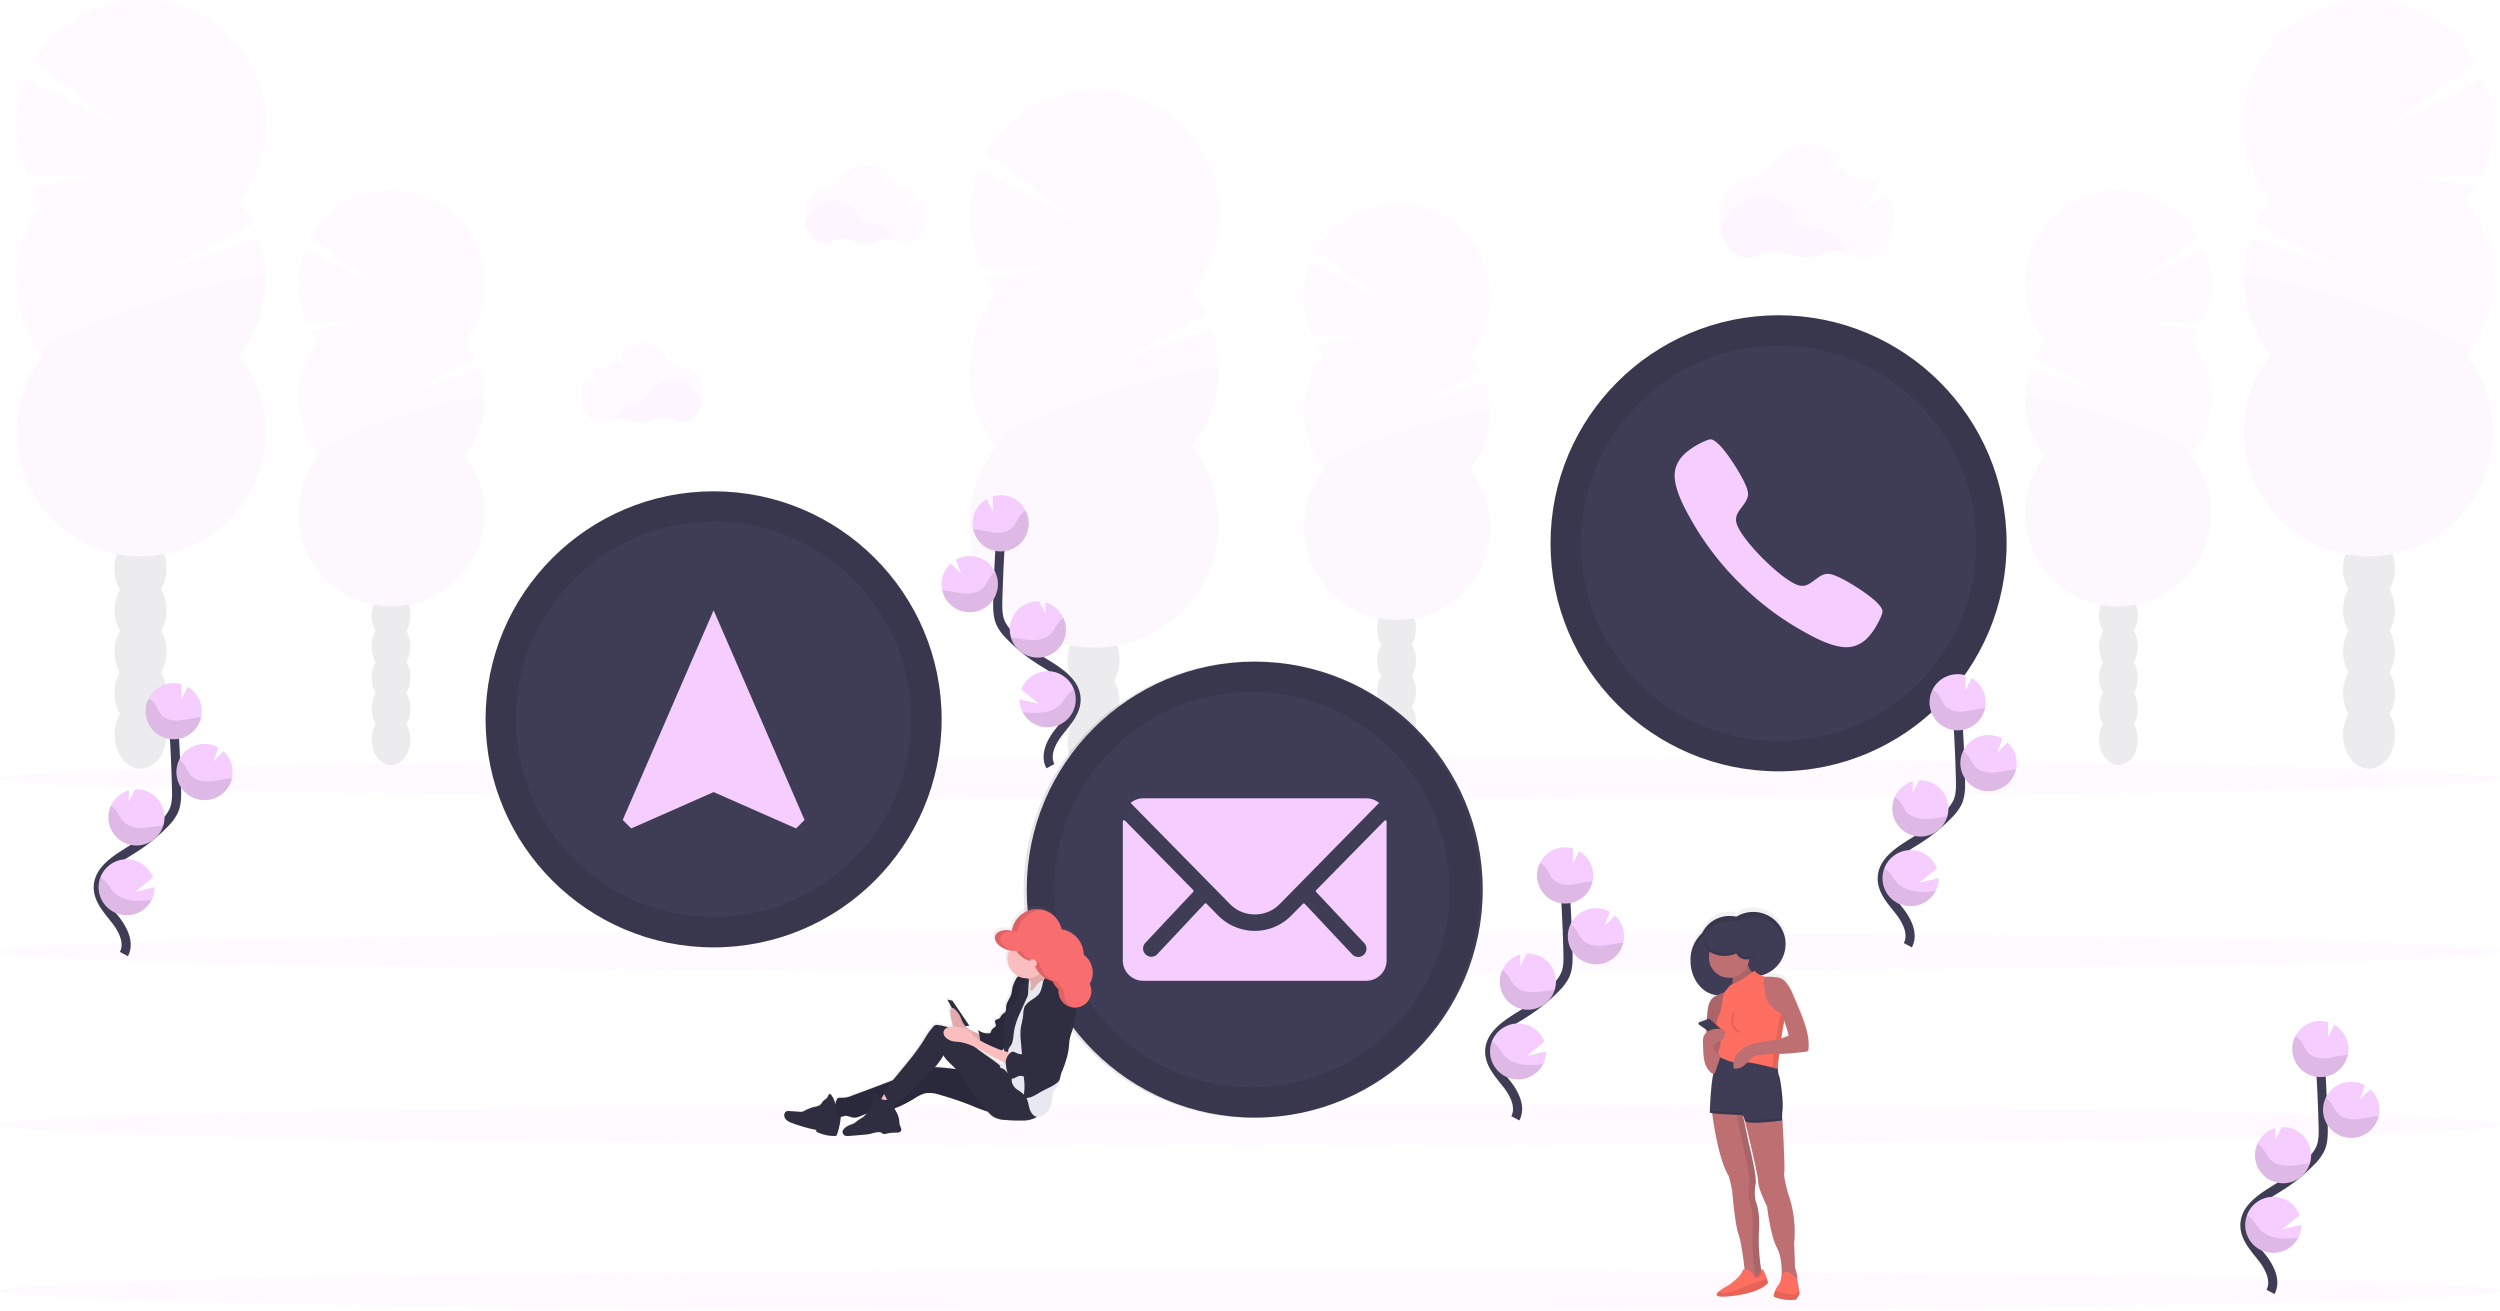 <svg xmlns="http://www.w3.org/2000/svg" xmlns:xlink="http://www.w3.org/1999/xlink" data-name="Layer 1" viewBox="0 0 1096 574.74"><defs><linearGradient id="a" x1="819.07" y1="732.58" x2="819.07" y2="560.46" gradientUnits="userSpaceOnUse"><stop offset="0" stop-color="gray" stop-opacity=".25"/><stop offset=".54" stop-color="gray" stop-opacity=".12"/><stop offset="1" stop-color="gray" stop-opacity=".1"/></linearGradient><linearGradient id="c" x1="462.91" y1="660.68" x2="462.91" y2="559.69" xlink:href="#a"/><pattern id="b" data-name="New Pattern 3" width="36.88" height="49.48" patternUnits="userSpaceOnUse"><path fill="none" d="M0 0h36.88v49.48H0z"/><path d="M4.33 13.19c4.5 0 4.51-7 0-7s-4.52 7 0 7Z"/><path d="M4.51 17.16c4.51 0 4.52-7 0-7s-4.51 7 0 7Z"/><path d="M4.51 20.94c4.51 0 4.52-7 0-7s-4.51 7 0 7Z"/><path d="M3.38 24.72c4.51 0 4.51-7 0-7s-4.51 7 0 7Z"/><path d="m1.09 28.29.2.38a3.52 3.52 0 0 0 4.78 1.25 3.58 3.58 0 0 0 1.26-4.79l-.19-.37a3.52 3.52 0 0 0-4.79-1.26 3.59 3.59 0 0 0-1.26 4.79Z"/><path d="m1.49 30.1.18.57a3.73 3.73 0 0 0 1.61 2.09 3.59 3.59 0 0 0 2.7.35 3.54 3.54 0 0 0 2.44-4.31l-.18-.56a3.68 3.68 0 0 0-1.61-2.1 3.61 3.61 0 0 0-2.69-.35 3.56 3.56 0 0 0-2.45 4.31Z"/><path d="M1.58 33.88v.38a3.54 3.54 0 0 0 3.5 3.5 3.56 3.56 0 0 0 3.5-3.5v-.38a3.54 3.54 0 0 0-3.5-3.5 3.57 3.57 0 0 0-3.5 3.5Z"/><path d="M4.89 42.3c4.51 0 4.51-7 0-7s-4.51 7 0 7Z"/><path d="M1.77 42v.19a3.54 3.54 0 0 0 3.5 3.5 3.56 3.56 0 0 0 3.5-3.5V42a3.54 3.54 0 0 0-3.5-3.5 3.56 3.56 0 0 0-3.5 3.5Z"/><path d="M6 49.29c4.5 0 4.51-7 0-7s-4.52 7 0 7ZM10 14.14c4.5 0 4.51-7 0-7s-4.52 7 0 7Z"/><path d="M6.59 20.94c4.51 0 4.52-7 0-7s-4.51 7 0 7Z"/><path d="M8.48 27c4.51 0 4.51-7 0-7s-4.51 7 0 7Z"/><path d="M8.48 29.26c4.51 0 4.51-7 0-7s-4.51 7 0 7ZM14.91 33.79c4.5 0 4.51-7 0-7s-4.51 7 0 7Z"/><path d="M9.81 38.52c4.5 0 4.51-7 0-7s-4.52 7 0 7Z"/><path d="M10.56 45.13c4.51 0 4.51-7 0-7s-4.51 7 0 7Z"/><path d="M10.56 49.48c4.51 0 4.51-7 0-7s-4.51 7 0 7ZM12.83 18.12c2.57 0 2.58-4 0-4s-2.58 4 0 4Z"/><path d="M13 20.39c2.57 0 2.58-4 0-4s-2.58 4 0 4Z"/><path d="M13.1 21v.19a2 2 0 0 0 4 0V21a2 2 0 0 0-4 0Z"/><path d="M15.1 25.87c2.57 0 2.58-4 0-4s-2.58 4 0 4ZM16.61 11.07a1 1 0 0 0 0-2 1 1 0 0 0 0 2ZM21.71 16.55a1 1 0 0 0 0-2 1 1 0 0 0 0 2Z"/><path d="M16.85 8.94v-.38a1 1 0 0 0-2 0v.38a1 1 0 0 0 2 0ZM16.48 4.78v-.19a1 1 0 0 0-2 0v.19a1 1 0 0 0 2 0ZM15.48 2a1 1 0 0 0 0-2 1 1 0 0 0 0 2ZM10.56 2a1 1 0 0 0 0-2 1 1 0 0 0 0 2ZM10.37 4.65a1 1 0 0 0 0-2 1 1 0 0 0 0 2ZM7.35 6.16a1 1 0 0 0 0-2 1 1 0 0 0 0 2ZM11.88 7.1h.38a1 1 0 0 0 0-2h-.38a1 1 0 0 0 0 2ZM13.28 11l.57 1.32a1 1 0 0 0 1.37.36 1 1 0 0 0 .36-1.37L15 10a1 1 0 0 0-1.37-.36 1 1 0 0 0-.35 1.36ZM18.44 19.33v.19a1 1 0 0 0 2 0v-.19a1 1 0 0 0-2 0ZM20.68 24.93l.19.38c.57 1.15 2.3.14 1.72-1l-.19-.38c-.57-1.15-2.3-.14-1.72 1ZM22.13 29.38a2.48 2.48 0 0 0-.84 1.86 1 1 0 0 0 2 0 .56.56 0 0 1 .25-.44 1 1 0 0 0 0-1.42 1 1 0 0 0-1.41 0ZM20.32 33.41l-.54 1.71c-.38 1.23 1.55 1.76 1.93.53l.54-1.71c.38-1.23-1.55-1.76-1.93-.53ZM19.44 37h-.19a1 1 0 0 0 0 2h.19a1 1 0 0 0 0-2ZM17.64 41.5l-.19.38c-.58 1.15 1.15 2.16 1.72 1l.19-.38c.58-1.15-1.15-2.16-1.72-1ZM15.8 47.87v.56a1 1 0 0 0 2 0v-.56a1 1 0 0 0-2 0ZM14.34 49.43a1 1 0 0 0 0-2 1 1 0 0 0 0 2ZM14.34 41.31a1 1 0 0 0 0-2 1 1 0 0 0 0 2ZM17.13 36.47a2 2 0 0 0 1-1.64 1 1 0 0 0-2 0c0-.13.19-.2 0-.08-1.15.58-.14 2.3 1 1.72ZM17.37 31.29a1 1 0 0 0 0-2 1 1 0 0 0 0 2ZM18.12 28.46a1 1 0 0 0 0-2 1 1 0 0 0 0 2ZM19 24.94l.19-.38c.58-1.15-1.15-2.16-1.72-1l-.19.38c-.58 1.15 1.15 2.16 1.72 1ZM17.93 16a1 1 0 0 0 0-2 1 1 0 0 0 0 2ZM24.64 16.05l.57.94a1 1 0 0 0 1.72-1l-.56-.99a1 1 0 0 0-1.73 1ZM34.88 29.72v.19a1 1 0 0 0 2 0v-.19a1 1 0 0 0-2 0ZM24 39.23a1 1 0 0 0 0-2 1 1 0 0 0 0 2Z"/><path d="M22.85 29a1 1 0 0 0 0-2 1 1 0 0 0 0 2ZM18.24 21.9l.57-.56c.93-.89-.48-2.3-1.41-1.41l-.58.56c-.93.89.49 2.3 1.42 1.41Z"/></pattern></defs><g opacity=".1"><ellipse cx="479.42" cy="362.12" rx="11.38" ry="14.9" fill="#3f3d56"/><path d="M488.43 298.37a18 18 0 0 0 2.38-9.11c0-8.23-5.1-14.9-11.39-14.9S468 281.05 468 289.28a18 18 0 0 0 2.38 9.11 18.61 18.61 0 0 0 0 18.21 18.61 18.61 0 0 0 0 18.21 17.94 17.94 0 0 0-2.38 9.11c0 8.22 5.1 14.9 11.38 14.9s11.39-6.68 11.39-14.9a17.94 17.94 0 0 0-2.38-9.11 18.61 18.61 0 0 0 0-18.21 18.61 18.61 0 0 0 0-18.21Z" fill="#3f3d56"/><ellipse cx="479.42" cy="271.07" rx="11.38" ry="14.9" fill="#3f3d56"/><ellipse cx="479.42" cy="252.86" rx="11.38" ry="14.9" fill="#3f3d56"/><path d="M436.82 128.23a53.08 53.08 0 0 1-4.24-6.24l29.9-4.91-32.34.24a54.62 54.62 0 0 1-1-43.2l43.39 22.51-40-29.42a54.53 54.53 0 1 1 90 61 54.54 54.54 0 0 1 6.22 9.94l-38.83 20.22 41.39-13.89a54.53 54.53 0 0 1-8.79 51.2 54.52 54.52 0 1 1-85.7 0 54.52 54.52 0 0 1 0-67.42Z" fill="#f6cdff"/><path d="M534.19 161.94a54.27 54.27 0 0 1-11.67 33.71 54.52 54.52 0 1 1-85.7 0c-7.31-9.28 97.37-39.83 97.37-33.71Z" opacity=".1"/></g><g opacity=".1"><ellipse cx="612.28" cy="330.26" rx="8.51" ry="11.13" fill="#3f3d56"/><path d="M619 282.63a13.43 13.43 0 0 0 1.77-6.8c0-6.15-3.81-11.14-8.5-11.14s-8.51 5-8.51 11.14a13.33 13.33 0 0 0 1.78 6.8 13.9 13.9 0 0 0 0 13.61 13.9 13.9 0 0 0 0 13.61 13.33 13.33 0 0 0-1.78 6.8c0 6.15 3.81 11.14 8.51 11.14s8.5-5 8.5-11.14a13.43 13.43 0 0 0-1.77-6.8 14 14 0 0 0 0-13.61 14 14 0 0 0 0-13.61Z" fill="#3f3d56"/><ellipse cx="612.28" cy="262.22" rx="8.51" ry="11.13" fill="#3f3d56"/><ellipse cx="612.28" cy="248.61" rx="8.51" ry="11.13" fill="#3f3d56"/><path d="M580.44 155.48a39 39 0 0 1-3.17-4.66l22.35-3.67-24.17.18a40.84 40.84 0 0 1-.78-32.29l32.43 16.83-29.91-22a40.75 40.75 0 1 1 67.29 45.6 41.2 41.2 0 0 1 4.65 7.43l-29 15.07 30.93-10.38a40.76 40.76 0 0 1-6.57 38.26 40.74 40.74 0 1 1-64 0 40.74 40.74 0 0 1 0-50.38Z" fill="#f6cdff"/><path d="M653.2 180.67a40.57 40.57 0 0 1-8.72 25.19 40.74 40.74 0 1 1-64 0c-5.48-6.93 72.72-29.76 72.72-25.19Z" opacity=".1"/></g><g opacity=".1"><ellipse cx="1038.58" cy="322.12" rx="11.38" ry="14.9" fill="#3f3d56"/><path d="M1029.57 258.37a18 18 0 0 1-2.38-9.11c0-8.23 5.1-14.9 11.39-14.9s11.38 6.67 11.38 14.9a18 18 0 0 1-2.38 9.11 18.61 18.61 0 0 1 0 18.21 18.61 18.61 0 0 1 0 18.21 17.94 17.94 0 0 1 2.38 9.11c0 8.22-5.1 14.9-11.38 14.9s-11.39-6.68-11.39-14.9a17.94 17.94 0 0 1 2.38-9.11 18.61 18.61 0 0 1 0-18.21 18.61 18.61 0 0 1 0-18.21Z" fill="#3f3d56"/><ellipse cx="1038.58" cy="231.07" rx="11.38" ry="14.9" fill="#3f3d56"/><ellipse cx="1038.58" cy="212.86" rx="11.38" ry="14.9" fill="#3f3d56"/><path d="M1081.18 88.23a53.08 53.08 0 0 0 4.24-6.24l-29.9-4.91 32.34.24a54.62 54.62 0 0 0 1-43.2l-43.39 22.51 40-29.42a54.53 54.53 0 1 0-90 61 54.54 54.54 0 0 0-6.22 9.94l38.83 20.22-41.39-13.89a54.53 54.53 0 0 0 8.79 51.2 54.52 54.52 0 1 0 85.7 0 54.52 54.52 0 0 0 0-67.42Z" fill="#f6cdff"/><path d="M983.81 121.94a54.27 54.27 0 0 0 11.67 33.71 54.52 54.52 0 1 0 85.7 0c7.31-9.28-97.37-39.83-97.37-33.71Z" opacity=".1"/></g><g opacity=".1"><ellipse cx="928.72" cy="324.26" rx="8.51" ry="11.13" fill="#3f3d56"/><path d="M922 276.63a13.43 13.43 0 0 1-1.77-6.8c0-6.15 3.81-11.14 8.5-11.14s8.51 5 8.51 11.14a13.33 13.33 0 0 1-1.78 6.8 13.9 13.9 0 0 1 0 13.61 13.9 13.9 0 0 1 0 13.61 13.33 13.33 0 0 1 1.78 6.8c0 6.15-3.81 11.14-8.51 11.14s-8.5-5-8.5-11.14a13.43 13.43 0 0 1 1.77-6.8 14 14 0 0 1 0-13.61 14 14 0 0 1 0-13.61Z" fill="#3f3d56"/><ellipse cx="928.72" cy="256.22" rx="8.51" ry="11.13" fill="#3f3d56"/><ellipse cx="928.72" cy="242.61" rx="8.51" ry="11.13" fill="#3f3d56"/><path d="M960.56 149.48a39 39 0 0 0 3.17-4.66l-22.35-3.67 24.17.18a40.84 40.84 0 0 0 .78-32.29l-32.43 16.83 29.91-22a40.75 40.75 0 1 0-67.29 45.6 41.2 41.2 0 0 0-4.65 7.43l29 15.07L890 161.6a40.76 40.76 0 0 0 6.57 38.26 40.74 40.74 0 1 0 64 0 40.74 40.74 0 0 0 0-50.38Z" fill="#f6cdff"/><path d="M887.8 174.67a40.57 40.57 0 0 0 8.72 25.19 40.74 40.74 0 1 0 64 0c5.48-6.93-72.72-29.76-72.72-25.19Z" opacity=".1"/></g><g opacity=".1"><ellipse cx="61.59" cy="322.12" rx="11.38" ry="14.9" fill="#3f3d56"/><path d="M70.59 258.37a18 18 0 0 0 2.38-9.11c0-8.23-5.1-14.9-11.38-14.9s-11.38 6.67-11.38 14.9a18 18 0 0 0 2.37 9.11 18.67 18.67 0 0 0 0 18.21 18.67 18.67 0 0 0 0 18.21 17.93 17.93 0 0 0-2.37 9.11c0 8.22 5.09 14.9 11.38 14.9S73 312.14 73 303.92a17.94 17.94 0 0 0-2.38-9.11 18.61 18.61 0 0 0 0-18.21 18.61 18.61 0 0 0 0-18.21Z" fill="#3f3d56"/><ellipse cx="61.59" cy="231.07" rx="11.38" ry="14.9" fill="#3f3d56"/><ellipse cx="61.59" cy="212.86" rx="11.38" ry="14.9" fill="#3f3d56"/><path d="M19 88.23a54.33 54.33 0 0 1-4.24-6.24l29.91-4.91-32.37.29a54.62 54.62 0 0 1-1-43.2l43.4 22.51-40-29.42a54.52 54.52 0 1 1 90 61 54.54 54.54 0 0 1 6.22 9.94l-38.84 20.17 41.4-13.89a54.59 54.59 0 0 1-8.8 51.2 54.52 54.52 0 1 1-85.7 0 54.52 54.52 0 0 1 0-67.42Z" fill="#f6cdff"/><path d="M116.35 121.94a54.27 54.27 0 0 1-11.67 33.71 54.52 54.52 0 1 1-85.7 0c-7.31-9.28 97.37-39.83 97.37-33.71Z" opacity=".1"/></g><g opacity=".1"><ellipse cx="171.44" cy="324.26" rx="8.51" ry="11.13" fill="#3f3d56"/><path d="M178.17 276.63a13.43 13.43 0 0 0 1.77-6.8c0-6.15-3.8-11.14-8.5-11.14s-8.51 5-8.51 11.14a13.43 13.43 0 0 0 1.78 6.8 13.9 13.9 0 0 0 0 13.61 13.9 13.9 0 0 0 0 13.61 13.43 13.43 0 0 0-1.78 6.8c0 6.15 3.81 11.14 8.51 11.14s8.5-5 8.5-11.14a13.43 13.43 0 0 0-1.77-6.8 14 14 0 0 0 0-13.61 14 14 0 0 0 0-13.61Z" fill="#3f3d56"/><ellipse cx="171.44" cy="256.22" rx="8.51" ry="11.13" fill="#3f3d56"/><ellipse cx="171.44" cy="242.61" rx="8.51" ry="11.13" fill="#3f3d56"/><path d="M139.6 149.48a40.21 40.21 0 0 1-3.17-4.66l22.35-3.67-24.17.18a40.84 40.84 0 0 1-.78-32.29l32.43 16.83-29.91-22a40.75 40.75 0 1 1 67.29 45.6 40.12 40.12 0 0 1 4.65 7.43l-29 15.07 30.93-10.38a40.76 40.76 0 0 1-6.57 38.26 40.74 40.74 0 1 1-64 0 40.74 40.74 0 0 1 0-50.38Z" fill="#f6cdff"/><path d="M212.36 174.67a40.57 40.57 0 0 1-8.72 25.19 40.74 40.74 0 1 1-64 0c-5.5-6.93 72.72-29.76 72.72-25.19Z" opacity=".1"/></g><ellipse cx="548" cy="493.13" rx="548" ry="8.86" fill="#f6cdff" opacity=".1"/><ellipse cx="548" cy="565.88" rx="548" ry="8.86" fill="#f6cdff" opacity=".1"/><ellipse cx="548" cy="341.3" rx="548" ry="8.86" fill="#f6cdff" opacity=".1"/><ellipse cx="548" cy="417.21" rx="548" ry="8.86" fill="#f6cdff" opacity=".1"/><path d="M808.79 110.37a18.3 18.3 0 0 0-10.6 1.16 15.65 15.65 0 0 1-12.74 0 17.88 17.88 0 0 0-15 .29 9.24 9.24 0 0 1-4.31 1.08c-6.08 0-11.13-6.12-12.18-14.19a11.88 11.88 0 0 0 3-3.27c3.56-5.74 9.07-9.43 15.27-9.43s11.64 3.64 15.2 9.32a11.68 11.68 0 0 0 10.09 5.54h.16c4.89-.05 9.08 3.83 11.11 9.5Z" fill="#f6cdff" opacity=".1"/><path d="m827.3 85.02-9.82 6.22 6-10.84a9.7 9.7 0 0 0-5.94-2.11h-.16a11.35 11.35 0 0 1-2-.15L812 80.25l1.43-2.6a11.79 11.79 0 0 1-5.83-4.42l-6 3.78 3.76-6.84c-3.48-4.18-8.18-6.74-13.34-6.74-6.2 0-11.71 3.68-15.28 9.42a11.41 11.41 0 0 1-10.09 5.44h-.33c-6.84 0-12.38 7.75-12.38 17.31s5.54 17.32 12.38 17.32a9.39 9.39 0 0 0 4.31-1.08 17.86 17.86 0 0 1 15-.3 15.55 15.55 0 0 0 12.74 0 17.92 17.92 0 0 1 14.86.29 9.3 9.3 0 0 0 4.26 1.06c6.84 0 12.38-7.76 12.38-17.32a21.93 21.93 0 0 0-2.57-10.55ZM391.26 104.96a12.84 12.84 0 0 0-7.43.81 10.92 10.92 0 0 1-8.91 0 12.48 12.48 0 0 0-10.49.21 6.62 6.62 0 0 1-3 .75c-4.25 0-7.79-4.28-8.53-9.93a8.32 8.32 0 0 0 2.13-2.29c2.49-4 6.35-6.6 10.69-6.6s8.15 2.55 10.64 6.52a8.19 8.19 0 0 0 7.07 3.88h.11c3.36-.02 6.29 2.7 7.72 6.65Z" fill="#f6cdff" opacity=".1"/><path d="m404.21 87.23-6.87 4.36 4.17-7.59a6.75 6.75 0 0 0-4.15-1.48h-.12a7.49 7.49 0 0 1-1.42-.11l-2.33 1.48 1-1.82a8.3 8.3 0 0 1-4.08-3.09l-4.17 2.64 2.64-4.78a12.21 12.21 0 0 0-9.34-4.73c-4.34 0-8.2 2.58-10.69 6.6a8 8 0 0 1-7.07 3.81h-.23c-4.79 0-8.67 5.42-8.67 12.12s3.88 12.12 8.67 12.12a6.5 6.5 0 0 0 3-.76 12.5 12.5 0 0 1 10.48-.2 11.1 11.1 0 0 0 4.49 1 11 11 0 0 0 4.43-.94 12.54 12.54 0 0 1 10.4.2 6.48 6.48 0 0 0 3 .74c4.78 0 8.66-5.43 8.66-12.12a15.33 15.33 0 0 0-1.8-7.45ZM269.59 183.37a12.82 12.82 0 0 1 7.42.81 10.94 10.94 0 0 0 8.92 0 12.52 12.52 0 0 1 10.49.2 6.47 6.47 0 0 0 3 .76c4.25 0 7.79-4.29 8.52-9.94a8.15 8.15 0 0 1-2.12-2.29c-2.5-4-6.36-6.59-10.69-6.59s-8.15 2.54-10.65 6.52a8.19 8.19 0 0 1-7.06 3.88h-.11c-3.37.02-6.31 2.73-7.72 6.65Z" fill="#f6cdff" opacity=".1"/><path d="m256.63 165.67 6.88 4.36-4.18-7.58a6.79 6.79 0 0 1 4.16-1.49h.11a8.52 8.52 0 0 0 1.43-.1l2.33 1.47-1-1.81a8.29 8.29 0 0 0 4.07-3.09l4.17 2.64-2.6-4.79a12.2 12.2 0 0 1 9.34-4.72c4.33 0 8.2 2.58 10.69 6.6a8 8 0 0 0 7.06 3.81h.24c4.78 0 8.66 5.43 8.66 12.12s-3.88 12.12-8.66 12.12a6.49 6.49 0 0 1-3-.75 12.48 12.48 0 0 0-10.49-.21 10.86 10.86 0 0 1-4.48 1 11 11 0 0 1-4.44-.94 12.52 12.52 0 0 0-10.39.2 6.48 6.48 0 0 1-3 .74c-4.79 0-8.67-5.42-8.67-12.12a15.44 15.44 0 0 1 1.77-7.46Z" fill="#f6cdff" opacity=".1"/><path d="M664.31 490.26c2.61-4.84-.35-10.76-3.75-15.07s-7.56-8.8-7.47-14.29c.13-7.89 8.51-12.56 15.2-16.74a74.3 74.3 0 0 0 13.65-11 20.13 20.13 0 0 0 4.19-5.62c1.39-3.08 1.35-6.6 1.26-10q-.43-16.89-1.67-33.76" fill="none" stroke="#3f3d56" stroke-miterlimit="10" stroke-width="4"/><path d="M698.45 383.22a12.31 12.31 0 0 0-6.15-10.09l-2.76 5.45.09-6.6a12.31 12.31 0 1 0 8.82 11.24ZM676.49 466.54a12.31 12.31 0 0 1-23.24-5 12 12 0 0 1 .8-5 12.32 12.32 0 0 1 23 .13l-7.69 6.26 8.46-2a12.24 12.24 0 0 1-1.33 5.61ZM670.41 442.64a12.31 12.31 0 0 1-3.9-24.15l-.07 5.07 2.79-5.52a12.313 12.313 0 1 1 1.15 24.6ZM700.3 422.75a12.31 12.31 0 1 1 5.44-23l-2.17 6 4.43-4.38a12.31 12.31 0 0 1-7.74 21.37Z" fill="#f6cdff"/><path d="M696.79 386.5c-2.84.31-5.6 1.19-8.46 1.37s-6-.51-7.78-2.72a39.48 39.48 0 0 1-2.28-4 8.76 8.76 0 0 0-3.1-2.92 12.31 12.31 0 1 0 23 8.18c-.45.01-.92.04-1.38.09ZM700.3 422.75a12.31 12.31 0 0 1-11.71-17.56 9.11 9.11 0 0 1 2.47 2.48 41.72 41.72 0 0 0 2.44 4.07c1.92 2.25 5.2 3 8.17 2.85s5.84-1 8.8-1.25c.41 0 .82-.06 1.24-.07a12.31 12.31 0 0 1-11.41 9.48ZM670.41 442.64a12.31 12.31 0 0 1-11.81-17.33 10 10 0 0 1 2.61 2.5 41.23 41.23 0 0 0 2.67 4.15c2.07 2.31 5.57 3.13 8.71 3s6-.81 9-1a12.33 12.33 0 0 1-11.18 8.68ZM676.49 466.54a12.31 12.31 0 0 1-23.24-5 12 12 0 0 1 .8-5 12.29 12.29 0 0 1 2.7 2.41c1.17 1.42 1.94 3 3.3 4.37 2.51 2.47 6.58 3.49 10.19 3.58a51.7 51.7 0 0 0 6.25-.36Z" opacity=".1"/><path d="M54.31 418.26c2.61-4.84-.35-10.76-3.75-15.07s-7.56-8.82-7.47-14.29c.13-7.89 8.51-12.56 15.2-16.74a74.3 74.3 0 0 0 13.65-11 20.13 20.13 0 0 0 4.19-5.62c1.39-3.08 1.35-6.6 1.26-10q-.44-16.89-1.67-33.76" fill="none" stroke="#3f3d56" stroke-miterlimit="10" stroke-width="4"/><path d="M88.45 311.22a12.31 12.31 0 0 0-6.15-10.09l-2.76 5.45.09-6.6a12.31 12.31 0 1 0 8.82 11.24ZM66.49 394.54a12.31 12.31 0 0 1-23.24-5 12 12 0 0 1 .8-5 12.32 12.32 0 0 1 23 .13l-7.69 6.26 8.46-2a12.24 12.24 0 0 1-1.33 5.61ZM60.41 370.64a12.31 12.31 0 0 1-3.9-24.15l-.07 5.07 2.79-5.52a12.313 12.313 0 1 1 1.15 24.6ZM90.3 350.75a12.31 12.31 0 1 1 5.44-23l-2.17 6 4.43-4.38a12.31 12.31 0 0 1-7.74 21.37Z" fill="#f6cdff"/><path d="M86.79 314.5c-2.84.31-5.6 1.19-8.46 1.37s-6-.51-7.78-2.72a39.48 39.48 0 0 1-2.28-4 8.76 8.76 0 0 0-3.1-2.92 12.31 12.31 0 1 0 23 8.18c-.45.01-.92.04-1.38.09ZM90.3 350.75a12.31 12.31 0 0 1-11.71-17.56 9.11 9.11 0 0 1 2.47 2.48 41.72 41.72 0 0 0 2.44 4.07c1.92 2.25 5.2 3 8.17 2.85s5.84-1 8.8-1.25c.41 0 .82-.06 1.24-.07a12.31 12.31 0 0 1-11.41 9.48ZM60.41 370.64a12.31 12.31 0 0 1-11.81-17.33 10 10 0 0 1 2.61 2.5 41.23 41.23 0 0 0 2.67 4.15c2.07 2.31 5.57 3.13 8.71 3s6-.81 9-1a12.33 12.33 0 0 1-11.18 8.68ZM66.49 394.54a12.31 12.31 0 0 1-23.24-5 12 12 0 0 1 .8-5 12.29 12.29 0 0 1 2.7 2.41c1.17 1.42 1.94 3 3.3 4.37 2.51 2.47 6.58 3.49 10.19 3.58a51.7 51.7 0 0 0 6.25-.36Z" opacity=".1"/><path d="M460.52 335.89c-2.61-4.83.35-10.75 3.76-15.06s7.55-8.8 7.46-14.29c-.12-7.9-8.5-12.56-15.2-16.74a74 74 0 0 1-13.64-11 19.78 19.78 0 0 1-4.2-5.61c-1.38-3.09-1.34-6.6-1.26-10q.45-16.89 1.67-33.76" fill="none" stroke="#3f3d56" stroke-miterlimit="10" stroke-width="4"/><path d="M426.39 228.86a12.3 12.3 0 0 1 6.14-10.09l2.76 5.45-.08-6.6a12.62 12.62 0 0 1 4.05-.49 12.31 12.31 0 1 1-12.87 11.73ZM448.34 312.18a12.31 12.31 0 1 0-.59-9.91l7.69 6.26-8.46-2a12.24 12.24 0 0 0 1.36 5.65ZM454.42 288.28a12.31 12.31 0 0 0 3.91-24.15l.06 5.07-2.79-5.52a12.31 12.31 0 0 0-12.9 11.69 12.16 12.16 0 0 0 .53 4.2 12.3 12.3 0 0 0 11.19 8.71ZM424.54 268.37a12.31 12.31 0 1 0-5.45-23l2.18 6-4.48-4.29a12.21 12.21 0 0 0-4 8.5 11.91 11.91 0 0 0 .31 3.39 12.3 12.3 0 0 0 11.44 9.4Z" fill="#f6cdff"/><path d="M428.05 232.14c2.84.31 5.6 1.19 8.45 1.37s6-.51 7.79-2.72a39.4 39.4 0 0 0 2.27-4 8.79 8.79 0 0 1 3.11-2.92 12.31 12.31 0 1 1-23 8.17c.45.01.91.05 1.38.1ZM424.54 268.37a12.32 12.32 0 0 0 11.71-17.56 9.15 9.15 0 0 0-2.48 2.48 41.72 41.72 0 0 1-2.44 4.07c-1.91 2.25-5.19 3-8.16 2.85s-5.84-1-8.8-1.25c-.41 0-.83-.06-1.24-.07a12.3 12.3 0 0 0 11.41 9.48ZM454.42 288.28a12.3 12.3 0 0 0 11.81-17.33 9.83 9.83 0 0 0-2.6 2.5 41.23 41.23 0 0 1-2.67 4.15c-2.08 2.31-5.57 3.13-8.72 3s-6-.81-9-1a12.3 12.3 0 0 0 11.18 8.68ZM448.34 312.18a12.31 12.31 0 0 0 22.45-10 11.82 11.82 0 0 0-2.7 2.41c-1.17 1.42-2 3-3.3 4.37-2.52 2.47-6.58 3.49-10.2 3.58a53.94 53.94 0 0 1-6.25-.36Z" opacity=".1"/><circle cx="779.73" cy="238.18" r="99.96" fill="#3f3d56"/><path d="M822.64 263.96c-3.48-3.48-11.85-8.73-16-10.69-4.79-2.3-6.55-2.26-9.94.19-2.82 2-4.65 3.93-7.89 3.22s-9.66-5.55-15.87-11.74-11.03-12.57-11.72-15.86 1.21-5.08 3.23-7.9c2.44-3.39 2.51-5.15.19-9.94-2-4.15-7.19-12.5-10.7-16s-4.27-2.73-6.19-2a35.8 35.8 0 0 0-5.67 3c-3.48 2.33-5.43 4.27-6.8 7.19s-2.92 8.34 5.05 22.53a125.69 125.69 0 0 0 22.1 29.47A125.88 125.88 0 0 0 792 277.57c14.18 8 19.61 6.41 22.53 5.05s4.86-3.29 7.18-6.8a35.33 35.33 0 0 0 3-5.67c.66-1.92 1.44-2.7-2.07-6.19Z" fill="#f6cdff"/><path d="M779.73 138.23a100 100 0 1 0 99.95 99.95 100 100 0 0 0-99.95-99.95Zm0 186.62a86.67 86.67 0 1 1 86.67-86.67 86.67 86.67 0 0 1-86.67 86.67Z" opacity=".1"/><circle cx="550.08" cy="390.01" r="99.96" fill="#3f3d56"/><path d="M606.93 359.81 577 390.26a.54.54 0 0 0 0 .78l21 22.33a3.62 3.62 0 0 1-2.55 6.17 3.64 3.64 0 0 1-2.56-1.06L572 396.23a.57.57 0 0 0-.8 0l-5.09 5.14a22.37 22.37 0 0 1-16 6.73 22.86 22.86 0 0 1-16.28-6.92l-4.89-5a.57.57 0 0 0-.8 0l-20.84 22.2a3.61 3.61 0 0 1-5.11 0 3.6 3.6 0 0 1 0-5.11l20.92-22.28a.6.6 0 0 0 0-.78l-29.93-30.45a.55.55 0 0 0-.94.39v60.93a8.92 8.92 0 0 0 8.89 8.89H599a8.92 8.92 0 0 0 8.89-8.89V360.2a.55.55 0 0 0-.96-.39Z" fill="#f6cdff"/><path d="M550.08 400.87a15.14 15.14 0 0 0 10.92-4.5L604.59 352a8.7 8.7 0 0 0-5.5-2h-97.94a8.64 8.64 0 0 0-5.5 2l43.6 44.37a15.08 15.08 0 0 0 10.83 4.5Z" fill="#f6cdff"/><path d="M548.82 290.06a100 100 0 1 0 99.95 99.95 100 100 0 0 0-99.95-99.95Zm0 186.62a86.67 86.67 0 1 1 86.67-86.67 86.67 86.67 0 0 1-86.67 86.67Z" opacity=".1"/><circle cx="312.85" cy="315.36" r="99.96" fill="#3f3d56"/><path d="M312.85 267.53 273 359.47l3.72 3.72 36.14-15.94L349 363.19l3.72-3.72Z" fill="#f6cdff"/><path d="M312.85 215.37a100 100 0 1 0 99.95 100 100 100 0 0 0-99.95-100Zm0 186.62a86.67 86.67 0 1 1 86.67-86.62 86.67 86.67 0 0 1-86.67 86.66Z" opacity=".1"/><path d="M840.93 603.88q-1.36-3.32-2.79-6.62a19.65 19.65 0 0 0-3.41-5.89 6.24 6.24 0 0 0-2-1.5 8.53 8.53 0 0 0-2.61-.52 20.83 20.83 0 0 0-4.1-.11c-.53-.16-1.13-.37-1.72-.61a14.28 14.28 0 0 0 10.64-13.25v-.61a14.25 14.25 0 0 0-14.19-14.31 14 14 0 0 0-7.45 2.13 13.37 13.37 0 0 0-15 7.23 16.53 16.53 0 0 0-5.1 12.3v.63c.26 7.77 5.28 14 11.62 14.63a6.66 6.66 0 0 0-1.84 1.23c-1.94 1.87-2.26 4.84-2.47 7.54l-.15 2-3.36 1.2a.62.62 0 0 0-.15 1.09l3.21 2.29v.57c0 .19 0 .43.06.65a4.59 4.59 0 0 0-1.24 1.77 8.18 8.18 0 0 0-.29 3.24l.12 2.79a21.91 21.91 0 0 0 .85 6.21c.42 1.24 2.24 4.23 3.55 4.25-1.21 5.5-1.53 17.1-1.53 17.1-.15.15.27.29 1 .41.72 5.52 3.07 21 7.24 27.81a58.64 58.64 0 0 1 1.57 6.76s1.19 14.71 2.76 19.08c1.34 3.72 2.4 12.9 2.69 15.56a1.53 1.53 0 0 0-1.11 1.14c-.79 2.38-5.91 6-5.91 6a24.76 24.76 0 0 0-4.42 2.83c-1.61 1.45-1.55 2.76 5.6 1.94 13.8-1.59 16.16-6 16.16-6s-.22-.74-.55-1.7a18.46 18.46 0 0 0-1.81-4.27c-.2-.19-.4.13-.64.63a85.63 85.63 0 0 1-.94-19.31s.39-6.76-1.58-11.53a21.83 21.83 0 0 1 0-7.55c.79-3.18-3.15-18.69-3.15-18.69L816.23 651a3.28 3.28 0 0 1 .63 1.33l.06.23.06.33a.62.62 0 0 0 .16.31c1.54 6.4 5.76 24.13 5.76 26.73 0 3.18 3.94 11.13 3.94 11.13s1.57 13.12 4.33 18.28c2.1 3.93 2.15 9.69 2.05 12.23s-.47 3.27-1.26 4.06a9.66 9.66 0 0 0-1.49 2.59l-.09.19s-1.18 2.39-.39 2.79a19.37 19.37 0 0 0 9.46 1.19s1.58-2 1.58-2.78a12.52 12.52 0 0 0-.18-1.42c-.29-1.88-.83-4.84-.84-4.87.33-1.28-1-4.84-1-4.84l-.4-11.13a51.38 51.38 0 0 0-2.76-22.27s-2-7.15-1.57-9.14-.79-23.06-.79-23.06l-.12-.3a22.78 22.78 0 0 1 .12-4.47c.39-4.77-1.18-14.71-1.58-15.1a13.1 13.1 0 0 1-.56-3.29c.09-.83.36-3.26.73-6.28a112.91 112.91 0 0 0 11.62-1 1.45 1.45 0 0 0 1-.4 1.4 1.4 0 0 0 .23-.81c.46-5.99-1.73-11.81-4-17.35ZM833 616.49c.41-2.85.85-5.61 1.29-7.66l.06.18a55.65 55.65 0 0 1 1.9 6.3 21.43 21.43 0 0 1-3.25 1.18Z" transform="translate(-52 -162.63)" fill="url(#a)"/><path d="M750.37 486.05s2.36 21.23 7.47 29.48a57.21 57.21 0 0 1 1.57 6.68s1.18 14.54 2.75 18.86 2.75 16.12 2.75 16.12 5.5 6.28 7.47 1.18a82.82 82.82 0 0 1-1.18-20.44s.39-6.68-1.57-11.4a21.32 21.32 0 0 1 0-7.46c.78-3.15-3.15-18.47-3.15-18.47l-3.14-15.33Z" fill="#be6f72"/><path d="M775.13 562.3s-2.36 4.32-16.11 5.89c-7.14.81-7.19-.48-5.58-1.92a24.9 24.9 0 0 1 4.4-2.8s5.11-3.53 5.89-5.89 3.54-.39 3.54-.39c3.93 5.89 4.72-1.58 5.5-.79a17.73 17.73 0 0 1 1.81 4.21c.33.95.55 1.69.55 1.69Z" fill="#ff6f61"/><path d="M775.13 562.3s-2.36 4.32-16.11 5.89c-7.14.81-7.19-.48-5.58-1.92 1.12.71 3.38 1 7.93-.83 6.55-2.68 11.3-4.23 13.21-4.83.33.95.55 1.69.55 1.69ZM771.2 537.93s.39-6.68-1.57-11.4a21.32 21.32 0 0 1 0-7.46c.78-3.15-3.15-18.47-3.15-18.47l-3.14-15.33-2.72.16 3.11 15.17s3.93 15.32 3.15 18.47a21.32 21.32 0 0 0 0 7.46c2 4.72 1.57 11.4 1.57 11.4a82.82 82.82 0 0 0 1.18 20.44 3.44 3.44 0 0 1-1.14 1.62c1.46.66 3 .63 3.89-1.62a82.82 82.82 0 0 1-1.18-20.44Z" opacity=".1"/><path d="M768.64 399.79a14 14 0 0 0-7.42 2.11 13.35 13.35 0 0 0-15 7.15 16.28 16.28 0 0 0-5.09 12.16c0 8.36 5.63 15.13 12.57 15.13 5 0 9.38-3.56 11.39-8.71a13.8 13.8 0 0 0 3.54.46 14.15 14.15 0 0 0 0-28.3Z" fill="#3f3d56"/><path d="m780.24 488.02 1.18 3.14s1.18 20.83.78 22.8 1.58 9 1.58 9a50.31 50.31 0 0 1 2.75 22l.39 11s1.57 4.32.79 5.11-6.71-.7-6.71-.7.79-8.25-2-13.36-4.32-18.08-4.32-18.08-3.93-7.86-3.93-11-6.29-28.69-6.29-28.69Z" fill="#be6f72"/><path d="M749.58 487.63s.4-14.15 2-18.47a29.33 29.33 0 0 0 1.75-6.27s23.79 4.3 25.76 2.73c0 0 .39 5.5.79 5.89s2 10.22 1.57 14.94 0 4.71 0 4.71-16.12 2.36-16.51 0-1.57-2.35-1.57-2.35-14.57-.44-13.79-1.18Z" fill="#3f3d56"/><g opacity=".1"><path d="M762.55 487.63s-9.94-.27-12.94-.81v.81c-.78.78 13.76 1.18 13.76 1.18a1 1 0 0 1 .54.22c-.53-1.4-1.36-1.4-1.36-1.4ZM779.85 471.51c-.4-.39-.79-5.89-.79-5.89a1.69 1.69 0 0 1-.67.24c.14 1.66.41 4.21.67 4.47s2 10.22 1.57 14.94 0 4.71 0 4.71-12.75 1.87-15.84.62c0 .17.09.36.12.56.39 2.36 16.51 0 16.51 0s-.4 0 0-4.71-1.18-14.54-1.57-14.94Z"/><path d="M814.55 650.26s-9.94-.27-12.94-.81v.81c-.78.78 13.76 1.18 13.76 1.18a1 1 0 0 1 .54.22c-.53-1.4-1.36-1.4-1.36-1.4ZM831.85 634.14c-.4-.39-.79-5.89-.79-5.89a1.69 1.69 0 0 1-.67.24c.14 1.66.41 4.21.67 4.47s2 10.22 1.57 14.94 0 4.71 0 4.71-12.75 1.87-15.84.62c0 .17.09.36.12.56.39 2.36 16.51 0 16.51 0s-.4 0 0-4.71-1.18-14.54-1.57-14.94Z" transform="translate(-52 -162.63)" fill="url(#b)"/></g><path d="M766.9 424.55a5.21 5.21 0 0 0 1.5 1.94 3.36 3.36 0 0 0 1.41.61c-.88.51-1.84.89-2.72 1.4a48.36 48.36 0 0 0-4 3 8.14 8.14 0 0 1-4.59 1.78 5.62 5.62 0 0 0 .64-5.59 5.22 5.22 0 0 1-.7-1.94c0-1.13 1-2 1.93-2.6.75-.51 1.52-1 2.3-1.49.61-.38 1.53-1.18 2.3-1.15s.86.71 1 1.41a11.09 11.09 0 0 0 .93 2.63Z" fill="#be6f72"/><path d="M766.9 424.55a5.21 5.21 0 0 0 1.5 1.94 3.36 3.36 0 0 0 1.41.61c-.88.51-1.84.89-2.72 1.4a48.36 48.36 0 0 0-4 3 8.14 8.14 0 0 1-4.59 1.78 5.62 5.62 0 0 0 .64-5.59 5.22 5.22 0 0 1-.7-1.94c0-1.13 1-2 1.93-2.6.75-.51 1.52-1 2.3-1.49.61-.38 1.53-1.18 2.3-1.15s.86.71 1 1.41a11.09 11.09 0 0 0 .93 2.63Z" opacity=".1"/><circle cx="776.11" cy="438.7" r="9.04" fill="#be6f72"/><path d="M788.88 567.01c0 .79-1.57 2.75-1.57 2.75a19.46 19.46 0 0 1-9.43-1.18c-.79-.39.39-2.75.39-2.75l.09-.19a9.54 9.54 0 0 1 1.49-2.56c.78-.78 1.25-4 1.25-4 2.44-4 6.77 1.73 6.77 1.73s.55 3 .84 4.82c.1.65.17 1.18.17 1.38Z" fill="#ff6f61"/><path d="M788.88 567.01c0 .79-1.57 2.75-1.57 2.75a19.46 19.46 0 0 1-9.43-1.18c-.79-.39.39-2.75.39-2.75l.09-.19a19 19 0 0 0 8.56 1.76l1.79-1.79c.1.67.17 1.2.17 1.4Z" opacity=".1"/><circle cx="758.03" cy="419.83" r="8.84" fill="#be6f72"/><path d="M750.9 437.51c-1.94 1.85-2.26 4.78-2.46 7.45l-.3 3.91a19.72 19.72 0 0 0-.07 3.17c0 .65.16 1.31.22 2s.08 1.56.09 2.35v5.78a6.82 6.82 0 0 0 .64 3.47 2.36 2.36 0 0 0 3 1.08 3.42 3.42 0 0 0 1.24-1.92 29.85 29.85 0 0 0 2-7.32c.08-.87.09-1.74.17-2.61s.23-1.78.36-2.66c.56-3.68.81-7.4 1.06-11.11.07-1.1 1.06-5.43-.38-5.91-.7-.23-2.15.49-2.82.73a7.94 7.94 0 0 0-2.75 1.59Z" fill="#be6f72"/><path d="M750.9 437.51c-1.94 1.85-2.26 4.78-2.46 7.45l-.3 3.91a19.72 19.72 0 0 0-.07 3.17c0 .65.16 1.31.22 2s.08 1.56.09 2.35v5.78a6.82 6.82 0 0 0 .64 3.47 2.36 2.36 0 0 0 3 1.08 3.42 3.42 0 0 0 1.24-1.92 29.85 29.85 0 0 0 2-7.32c.08-.87.09-1.74.17-2.61s.23-1.78.36-2.66c.56-3.68.81-7.4 1.06-11.11.07-1.1 1.06-5.43-.38-5.91-.7-.23-2.15.49-2.82.73a7.94 7.94 0 0 0-2.75 1.59Z" opacity=".1"/><path d="M769.23 425.53s-6.68 5.11-10.61 6.29c0 0-2.33 2.66-2.73 3.3s-1.2 7.7-2 9.28-2.75 5.11 0 8.64c0 0 .78 3.54.39 4.72s-1.82 5.5-.52 5.7 5.24 2.94 8.77 2.16 16.71 3 16.71 3 2.18-20.25 3.76-23.83l-3.54-1.18s-9.82-5.89-3.93-14.93c-.01 0-5.53-1.18-6.3-3.15Z" fill="#ff6f61"/><path d="m744.84 449.2 8.12 5.75a.6.6 0 0 0 .71 0l2.2-1.65a.62.62 0 0 0 0-.94l-6.25-5.55a.6.6 0 0 0-.61-.12l-4.01 1.44a.61.61 0 0 0-.16 1.07Z" fill="#3f3d56"/><path d="M747.57 466.52a21.76 21.76 0 0 1-.85-6.13l-.12-2.77a8 8 0 0 1 .29-3.2 5.23 5.23 0 0 1 3.37-2.95 11.64 11.64 0 0 1 4.59-.33 1.18 1.18 0 0 1 .59.16 1.1 1.1 0 0 1 .32.54 3.62 3.62 0 0 1 .18 2.89 3 3 0 0 1-.92.95c-1.09.78-2.36 1.3-3.39 2.15a1.23 1.23 0 0 0-.46.58 1.35 1.35 0 0 0 0 .63 10.08 10.08 0 0 0 .52 1.61 1.59 1.59 0 0 0 .45.68c.19.16.44.22.64.37.43.35 1.33.81 1.28 1.36-.15 2-1.35 4.24-1.82 6.22-.9 3.87-4.09-1.07-4.67-2.76Z" fill="#be6f72"/><g opacity=".1"><path d="M760.2 465.62h-.22a6.73 6.73 0 0 0 2.57 0h.25a9 9 0 0 0-2.6 0ZM780.83 444.2c-1.41 3.17-3.49 20.34-3.86 23.75 1.38.36 2.29.62 2.29.62s2.16-20.2 3.74-23.78Z"/></g><path d="M776.42 438.98a3 3 0 0 0 1.29 1.95 17.31 17.31 0 0 1 2.29 2.32 16.43 16.43 0 0 1 2.27 4.55 55.75 55.75 0 0 1 1.89 6.22c-5 2.32-10.68 2.21-16 3.74a12.77 12.77 0 0 0-6 3.55 8.27 8.27 0 0 0-2.21 6.51.85.85 0 0 0 .12.39.84.84 0 0 0 .7.28 6 6 0 0 0 3.67-1.26 17.46 17.46 0 0 0 2.81-2.76 4.52 4.52 0 0 1 2-1.48c2.89-.88 6-.83 9-.88a113.42 113.42 0 0 0 13.41-1.06 1.08 1.08 0 0 0 1.2-1.2c.44-5.9-1.75-11.66-4-17.13q-1.35-3.29-2.78-6.55a19.4 19.4 0 0 0-3.4-5.82 6 6 0 0 0-2-1.48 8.46 8.46 0 0 0-2.68-.5 19 19 0 0 0-4.39-.08 9.36 9.36 0 0 0-.42 2.27c.08 2.7 1.26 5.23 2.42 7.67.15.37.58.39.81.75Z" fill="#be6f72"/><path d="M760.41 444.04a7.33 7.33 0 0 0-1 3.82 5.14 5.14 0 0 0 .25 1.56 5.06 5.06 0 0 0 3.19 3" fill="none" stroke="#000" stroke-miterlimit="10" opacity=".1"/><path d="M765.5 411.19a4.59 4.59 0 0 0-1.45.23c-1.31-2-4.39-3.38-8-3.38-4.78 0-8.65 2.47-8.65 5.51s3.87 5.5 8.65 5.5a12.17 12.17 0 0 0 5.19-1.1 4.71 4.71 0 1 0 4.24-6.76Z" fill="#3f3d56"/><path d="M765.89 419.44a4.7 4.7 0 0 1-4.24-2.67 12.17 12.17 0 0 1-5.19 1.1c-4.77 0-8.64-2.46-8.64-5.5a3.31 3.31 0 0 1 0-.55 3.73 3.73 0 0 0-.44 1.73c0 3 3.87 5.5 8.65 5.5a12.17 12.17 0 0 0 5.19-1.1 4.71 4.71 0 0 0 8.87-1.17 4.69 4.69 0 0 1-4.2 2.66Z" opacity=".1"/><path d="M746.23 411.37a13.35 13.35 0 0 1 15-7.15 14.14 14.14 0 0 1 21.52 10.86v-1.18a14.14 14.14 0 0 0-21.57-12 13.35 13.35 0 0 0-15 7.15 16.28 16.28 0 0 0-5.09 12.16v1.18a16 16 0 0 1 5.14-11.02Z" opacity=".1"/><path d="M836.39 414.37c2.61-4.83-.35-10.76-3.76-15.07s-7.55-8.79-7.46-14.29c.12-7.89 8.5-12.55 15.2-16.74a73.9 73.9 0 0 0 13.64-11 19.93 19.93 0 0 0 4.2-5.61c1.38-3.09 1.34-6.6 1.26-10q-.44-16.9-1.67-33.76" fill="none" stroke="#3f3d56" stroke-miterlimit="10" stroke-width="4"/><path d="M870.52 307.3a12.29 12.29 0 0 0-6.14-10.08l-2.76 5.45.08-6.6a12.08 12.08 0 0 0-4.05-.49 12.31 12.31 0 1 0 12.87 11.72ZM848.57 390.63a12.31 12.31 0 1 1 .59-9.92l-7.69 6.26 8.46-2a12.24 12.24 0 0 1-1.36 5.66ZM842.49 366.72a12.31 12.31 0 0 1-3.91-24.15l-.06 5.07 2.79-5.51a12.32 12.32 0 0 1 12.87 11.73 12.3 12.3 0 0 1-11.72 12.87ZM872.37 346.84a12.31 12.31 0 1 1 5.45-23l-2.18 6 4.48-4.3a12.24 12.24 0 0 1 4 8.5 11.88 11.88 0 0 1-.31 3.39 12.31 12.31 0 0 1-11.44 9.41Z" fill="#f6cdff"/><path d="M868.87 310.58c-2.84.32-5.61 1.2-8.46 1.38s-6-.51-7.79-2.73a38.2 38.2 0 0 1-2.27-4 8.85 8.85 0 0 0-3.1-2.92 12.31 12.31 0 1 0 23 8.17c-.46.02-.92.05-1.38.1ZM872.37 346.84a12.32 12.32 0 0 1-11.71-17.56 9.11 9.11 0 0 1 2.48 2.47 39.47 39.47 0 0 0 2.44 4.07c1.91 2.26 5.19 3 8.16 2.86s5.84-1 8.8-1.25c.41 0 .83-.07 1.24-.08a12.31 12.31 0 0 1-11.41 9.49ZM842.49 366.72a12.3 12.3 0 0 1-11.81-17.35 10.15 10.15 0 0 1 2.6 2.5c1 1.35 1.55 2.91 2.67 4.15 2.08 2.32 5.57 3.13 8.72 3.06s6-.82 9-1.05a12.31 12.31 0 0 1-11.18 8.69ZM848.57 390.63a12.32 12.32 0 0 1-22.45-10 12.06 12.06 0 0 1 2.7 2.41c1.18 1.43 1.95 3 3.3 4.38 2.52 2.47 6.58 3.48 10.2 3.58a53.94 53.94 0 0 0 6.25-.37Z" opacity=".1"/><path d="M995.39 566.37c2.61-4.83-.35-10.76-3.76-15.07s-7.55-8.79-7.46-14.29c.12-7.89 8.5-12.55 15.2-16.74a73.9 73.9 0 0 0 13.64-11 19.93 19.93 0 0 0 4.2-5.61c1.38-3.09 1.34-6.6 1.26-10q-.43-16.9-1.67-33.76" fill="none" stroke="#3f3d56" stroke-miterlimit="10" stroke-width="4"/><path d="M1029.52 459.3a12.29 12.29 0 0 0-6.14-10.08l-2.76 5.45.08-6.6a12.08 12.08 0 0 0-4-.49 12.31 12.31 0 1 0 12.87 11.72ZM1007.57 542.63a12.31 12.31 0 1 1 .59-9.92l-7.69 6.26 8.46-2a12.24 12.24 0 0 1-1.36 5.66ZM1001.49 518.72a12.31 12.31 0 0 1-3.91-24.15l-.06 5.07 2.79-5.51a12.32 12.32 0 0 1 12.87 11.73 12.3 12.3 0 0 1-11.72 12.87ZM1031.37 498.84a12.31 12.31 0 1 1 5.45-23l-2.18 6 4.48-4.3a12.24 12.24 0 0 1 4 8.5 11.88 11.88 0 0 1-.31 3.39 12.31 12.31 0 0 1-11.44 9.41Z" fill="#f6cdff"/><path d="M1027.87 462.58c-2.84.32-5.61 1.2-8.46 1.38s-6-.51-7.79-2.73a38.2 38.2 0 0 1-2.27-4 8.85 8.85 0 0 0-3.1-2.92 12.31 12.31 0 1 0 23 8.17c-.46.02-.92.05-1.38.1ZM1031.37 498.84a12.32 12.32 0 0 1-11.71-17.56 9.11 9.11 0 0 1 2.48 2.47 39.47 39.47 0 0 0 2.44 4.07c1.91 2.26 5.19 3 8.16 2.86s5.84-1 8.8-1.25c.41 0 .83-.07 1.24-.08a12.31 12.31 0 0 1-11.41 9.49ZM1001.49 518.72a12.3 12.3 0 0 1-11.81-17.35 10.15 10.15 0 0 1 2.6 2.5c1 1.35 1.55 2.91 2.67 4.15 2.08 2.32 5.57 3.13 8.72 3.06s6-.82 9-1.05a12.31 12.31 0 0 1-11.18 8.69ZM1007.57 542.63a12.32 12.32 0 0 1-22.45-10 12.06 12.06 0 0 1 2.7 2.41c1.18 1.43 2 3 3.3 4.38 2.52 2.47 6.58 3.48 10.2 3.58a53.94 53.94 0 0 0 6.25-.37Z" opacity=".1"/><path d="M530 587.91a9.81 9.81 0 0 0-3.91-7.92 11.5 11.5 0 0 0-9.61-11.28 11.48 11.48 0 0 0-7.65-8.55 9.76 9.76 0 0 0-1.42-.33h-1.69a11.26 11.26 0 0 0-10.88 9.62c-3.51-.81-6.72.24-7.31 2.46a3 3 0 0 0 .1 1.78c.6 1.72 2.55 3.37 5.16 4.18l.34.1.51.13h.11a8.84 8.84 0 0 0-.84 3.79 8.74 8.74 0 0 0 4.71 7.8l-.23.14a3.12 3.12 0 0 0-.76 1.06 15.86 15.86 0 0 0-1.47 3.54c-.25 1.06-.29 2.16-.6 3.21-.58 1.93-2.06 3.56-2.23 5.57-.08.9.07 2-.57 2.58a3.11 3.11 0 0 1-.51.36 4.13 4.13 0 0 0-1.11 1.17 3.88 3.88 0 0 1-.78 1.12c-.58.43-1.53.39-1.81 1.06s.45 1.46.28 2.19-.79.87-1.24 1.28a4.45 4.45 0 0 0-1.07 2 6.56 6.56 0 0 1-5.4-1.38 10.09 10.09 0 0 1 .56 2 8.76 8.76 0 0 0-2.91-1.46 9.19 9.19 0 0 1-3.1-2.3l1.66-.23-7.33-11.19-2.17-.45 1.94 3.73a1.19 1.19 0 0 0-.66.79 3.39 3.39 0 0 0-.07 1.27 22.73 22.73 0 0 0 .5 3l.56 2.62c.05.24.11.49.18.73a6.89 6.89 0 0 0-2.17.24 18.88 18.88 0 0 0-4.51-1.07 2.5 2.5 0 0 0-1 0 2.59 2.59 0 0 0-.95.77 30.76 30.76 0 0 0-3.35 4.72c-4 6.86-9.21 12.85-14.14 19.05-3.4 1.38-6.83 2.69-10.26 4l-7.38 2.82a11.19 11.19 0 0 1-4.58 1c-.7 0-1.57-.15-2 .45a4.21 4.21 0 0 0-.45 1l-.76.08a8.74 8.74 0 0 0-1.77-3.26 1.12 1.12 0 0 0-.83.64c-.18.33-.29.69-.5 1-.39.58-1.08.86-1.57 1.35s-.8 1.25-1.34 1.75a5.3 5.3 0 0 1-2.51 1 15.84 15.84 0 0 0-3.93 1.49 6.33 6.33 0 0 1-1.45.67 5.45 5.45 0 0 1-1.71.06l-3.9-.29a3.08 3.08 0 0 0-1.05.05 2 2 0 0 0-1.24 2 3.15 3.15 0 0 0 1.24 2.15 7.94 7.94 0 0 0 2.22 1.15 65.15 65.15 0 0 0 10.4 3.08v.79a17.75 17.75 0 0 0 8 1.9 1.24 1.24 0 0 0 .6-.11 1.32 1.32 0 0 0 .5-.78 32.17 32.17 0 0 0 1.56-7.66 4 4 0 0 0 1.41-.36c1.34-.37 2.68.55 4.07.7 1.71.19 3.29-.81 4.91-1.42l.7-.23a7.68 7.68 0 0 1-1.62 1.55c-.67.48-1.42.84-2.07 1.34a14.26 14.26 0 0 1-1.76 1.36 11.05 11.05 0 0 1-1.35.52 8.91 8.91 0 0 0-1.93 1 3.91 3.91 0 0 0-1.31 1.28 1.92 1.92 0 0 0-.11 1.8 1.9 1.9 0 0 0 1.29.9 5.29 5.29 0 0 0 1.59 0c2.12-.16 4.23-.35 6.34-.54a16.92 16.92 0 0 0 2.65-.38c.46-.11.92-.26 1.38-.39a12.31 12.31 0 0 1 2.41-.36 2 2 0 0 1 .7.07c.49.16.84.66 1.34.76a2 2 0 0 0 1-.13 22.3 22.3 0 0 1 4.69-.5c.69 0 1.5-.17 1.82-.81s-.26-1.67-.52-2.52a7.71 7.71 0 0 1-.22-1.66 10.39 10.39 0 0 0-1.16-3.94 10.29 10.29 0 0 1-.87-1.8 45.47 45.47 0 0 0 8.63-4.38 15.43 15.43 0 0 1 4.92-2.37 13.38 13.38 0 0 1 6.18.72 140.61 140.61 0 0 1 14.17 4.94c2.21.91 4.41 1.87 6.69 2.56a10.43 10.43 0 0 0 2.38 2.31 11 11 0 0 0 5.15 1.41 67.48 67.48 0 0 0 7.25.27 12.23 12.23 0 0 0 5.4-1 5.55 5.55 0 0 0 1.13-.75 4.48 4.48 0 0 0 3.56-1.31 8.63 8.63 0 0 0 2.71-4.28c.59-2.28.14-5 1.54-6.82.37-.5.86-.9 1.23-1.4a3.94 3.94 0 0 0 .64-2.31.47.47 0 0 1 .06-.09 8.47 8.47 0 0 0 .6-2.3 13.14 13.14 0 0 1 .65-1.82 56.19 56.19 0 0 0 1.86-5.39 31.49 31.49 0 0 0 .86-3.7c.15-1 .24-2 .32-3a18.63 18.63 0 0 1 .91-4.63 37.68 37.68 0 0 0 2.1-11.08v-.22a7.43 7.43 0 0 0 6.58-7.56 7.89 7.89 0 0 0-.69-3.23 10 10 0 0 0 1.34-5.04Zm-35.78 43.47c.11.39.24.77.37 1.15-.59-.57-1.16-1.16-1.75-1.74.23.08.47.15.69.24a3.73 3.73 0 0 1 .66.35Zm-2.83-1.92c-3.46-3-7.46-5.33-11-8.24 1.93.95 3.81 2.06 5.67 3.12q3.31 1.89 6.71 3.63a5.49 5.49 0 0 1-1.41 1.49Zm1.47-7.56.17-.17v1.19l-.93-.32a8.28 8.28 0 0 0 .73-.7Zm-30.43 8.1a28.63 28.63 0 0 0 3.68-5.25c1.37 2.39 3.6 4.12 5.49 6.13-3.05-.39-6.11-.72-9.17-.88Z" transform="translate(-52 -162.63)" fill="url(#c)"/><path fill="#2f2e41" d="m415.35 438.25 2.18.44 7.43 10.99-3.27.44-6.34-11.87z"/><path d="M362.49 482.83a42.78 42.78 0 0 0 2.18 5.67 54 54 0 0 0 7.25-2.07 22.86 22.86 0 0 0-1.51-2 7.46 7.46 0 0 0-2.05-1.57 5.64 5.64 0 0 0-2.49 0c-1.12-.03-2.25-.01-3.38-.03Z" fill="#fbbebe"/><path d="M368.37 485.76a4.52 4.52 0 0 1-2.48-2.82 9.08 9.08 0 0 0-1.89-3.37 1.08 1.08 0 0 0-.84.63c-.18.32-.29.68-.49 1-.4.57-1.1.85-1.6 1.33s-.8 1.23-1.34 1.72a5.32 5.32 0 0 1-2.53 1 16.41 16.41 0 0 0-4 1.47 6.9 6.9 0 0 1-1.47.66 5.82 5.82 0 0 1-1.72 0l-3.94-.28a3.08 3.08 0 0 0-1 0 1.91 1.91 0 0 0-1.25 2 3 3 0 0 0 1.25 2.12 8.3 8.3 0 0 0 2.24 1.14 65.9 65.9 0 0 0 10.56 3v.78a18.28 18.28 0 0 0 8.05 1.87 1.36 1.36 0 0 0 .6-.1 1.32 1.32 0 0 0 .5-.78 31.2 31.2 0 0 0 1.65-8.56 6.82 6.82 0 0 0-.17-2.21c-.22-.71.52-.41-.16-.69" fill="#2f2e41"/><path d="M443.93 470.91c-11.68.7-23.22-2.72-34.92-3.08a17.05 17.05 0 0 0-4.34.27 21.87 21.87 0 0 0-4.3 1.67c-6.27 2.92-12.76 5.34-19.24 7.75l-7.45 2.77a11.28 11.28 0 0 1-4.61 1c-.71 0-1.58-.15-2 .44-1.21 1.8-.64 4.43.16 6.45.26.65.7 1.36 1.4 1.43a4.07 4.07 0 0 0 1.42-.36c1.35-.36 2.7.55 4.1.7 1.72.18 3.32-.8 4.95-1.4 2.7-1 5.64-1 8.48-1.44 4.75-.79 9.16-3 13.28-5.51a15.5 15.5 0 0 1 4.95-2.34 13.7 13.7 0 0 1 6.23.71 143 143 0 0 1 14.29 4.86 66.61 66.61 0 0 0 7.46 2.73 27 27 0 0 0 16.73-1c1.87-.74 3.9-2 4-4.06.07-1.15-.83-2.16-1.42-3.15-.38-.63-.77-1.26-1.18-1.87-2-2.9-4.44-6.78-7.99-6.57Z" fill="#2f2e41"/><path d="M443.93 470.91c-11.68.7-23.22-2.72-34.92-3.08a17.05 17.05 0 0 0-4.34.27 21.87 21.87 0 0 0-4.3 1.67c-6.27 2.92-12.76 5.34-19.24 7.75l-7.45 2.77a11.28 11.28 0 0 1-4.61 1c-.71 0-1.58-.15-2 .44-1.21 1.8-.64 4.43.16 6.45.26.65.7 1.36 1.4 1.43a4.07 4.07 0 0 0 1.42-.36c1.35-.36 2.7.55 4.1.7 1.72.18 3.32-.8 4.95-1.4 2.7-1 5.64-1 8.48-1.44 4.75-.79 9.16-3 13.28-5.51a15.5 15.5 0 0 1 4.95-2.34 13.7 13.7 0 0 1 6.23.71 143 143 0 0 1 14.29 4.86 66.61 66.61 0 0 0 7.46 2.73 27 27 0 0 0 16.73-1c1.87-.74 3.9-2 4-4.06.07-1.15-.83-2.16-1.42-3.15-.38-.63-.77-1.26-1.18-1.87-2-2.9-4.44-6.78-7.99-6.57Z" opacity=".1"/><path d="M384.92 483.37q2.74.93 5.53 1.72c1-1.71 3-2.9 3.43-4.86a.46.46 0 0 0 0-.26.48.48 0 0 0-.21-.19 10.48 10.48 0 0 0-4.34-1.27c-1.2-.07-1.75 1.18-2.29 2.06-.21.39-1.63 2.99-2.12 2.8Z" fill="#fbbebe"/><path d="M387.48 482.15a4 4 0 0 1-2.69-1.77c-.25-.45-.53-1.06-1.05-1s-.69.6-.8 1.07a30 30 0 0 1-1.51 5.19 9.74 9.74 0 0 1-3.23 4.25c-.68.47-1.43.82-2.1 1.32a14.43 14.43 0 0 1-1.77 1.34 10.51 10.51 0 0 1-1.36.5 9.43 9.43 0 0 0-1.94 1 3.85 3.85 0 0 0-1.33 1.27 1.83 1.83 0 0 0-.1 1.77 1.89 1.89 0 0 0 1.29.88 5.44 5.44 0 0 0 1.61 0c2.13-.15 4.26-.34 6.39-.53a18.44 18.44 0 0 0 2.67-.37l1.39-.38a11.06 11.06 0 0 1 2.43-.36 1.89 1.89 0 0 1 .71.07c.49.16.84.65 1.35.75a2.26 2.26 0 0 0 1-.13 22.08 22.08 0 0 1 4.73-.49c.7 0 1.52-.18 1.84-.8.4-.78-.26-1.65-.53-2.49a8 8 0 0 1-.22-1.63 9.94 9.94 0 0 0-1.17-3.88c-.54-1-1.28-2.1-.9-3.16a3 3 0 0 0 .36-1.09c-.15-1.72-4.09-1.11-5.07-1.33Z" fill="#2f2e41"/><path d="M426.42 452.17a9.12 9.12 0 0 1-4.66-4.62c-.19-.44-.35-.91-.54-1.35a10.26 10.26 0 0 0-2.78-3.87 1.37 1.37 0 0 0-1-.43 1.09 1.09 0 0 0-.75.81 3.09 3.09 0 0 0-.08 1.25 22.27 22.27 0 0 0 .5 2.92l.57 2.58a5.66 5.66 0 0 0 .35 1.15 4 4 0 0 0 .95 1.13c.52.48 1.05.94 1.58 1.4a5.43 5.43 0 0 0 1 .69 5.81 5.81 0 0 0 1.77.52 15.06 15.06 0 0 1 6.64 2.56s0-1.73 0-1.92a2.54 2.54 0 0 0-.5-1.39 8.87 8.87 0 0 0-3.05-1.43Z" fill="#fbbebe"/><path d="M426.42 452.17a9.12 9.12 0 0 1-4.66-4.62c-.19-.44-.35-.91-.54-1.35a10.26 10.26 0 0 0-2.78-3.87 1.37 1.37 0 0 0-1-.43 1.09 1.09 0 0 0-.75.81 3.09 3.09 0 0 0-.08 1.25 22.27 22.27 0 0 0 .5 2.92l.57 2.58a5.66 5.66 0 0 0 .35 1.15 4 4 0 0 0 .95 1.13c.52.48 1.05.94 1.58 1.4a5.43 5.43 0 0 0 1 .69 5.81 5.81 0 0 0 1.77.52 15.06 15.06 0 0 1 6.64 2.56s0-1.73 0-1.92a2.54 2.54 0 0 0-.5-1.39 8.87 8.87 0 0 0-3.05-1.43Z" opacity=".1"/><ellipse cx="450.2" cy="429.57" rx="2.84" ry="2.86" fill="#2f2e41"/><path d="M448.44 427.85a3.07 3.07 0 0 0-2.24.32 3.11 3.11 0 0 0-.77 1.05 15.25 15.25 0 0 0-1.48 3.48c-.25 1-.29 2.13-.61 3.16-.58 1.9-2.07 3.51-2.24 5.49-.08.89.07 1.93-.58 2.53a3.68 3.68 0 0 1-.51.37 3.84 3.84 0 0 0-1.12 1.15 3.77 3.77 0 0 1-.79 1.09c-.58.43-1.54.39-1.82 1s.45 1.44.28 2.16-.8.86-1.25 1.26a4.37 4.37 0 0 0-1.08 2 6.67 6.67 0 0 1-5.44-1.35 17.32 17.32 0 0 1 .85 6.22 2.54 2.54 0 0 1-.5 1.92 34.64 34.64 0 0 1 6.67 1.16 4.6 4.6 0 0 0 2.91 0 4.86 4.86 0 0 0 1.34-1.06c1.2-1.22 2.46-2.55 2.75-4.24a24.91 24.91 0 0 0 .05-2.87 16.18 16.18 0 0 1 .73-3.49 41.53 41.53 0 0 0 1.27-7.18c.13-1.5 1.43-2.7 2.11-4 1.28-2.53 2.6-5.16 2.69-8 .04-.92-.28-2.07-1.22-2.17Z" fill="#2f2e41"/><path d="M448.44 427.85a3.07 3.07 0 0 0-2.24.32 3.11 3.11 0 0 0-.77 1.05 15.25 15.25 0 0 0-1.48 3.48c-.25 1-.29 2.13-.61 3.16-.58 1.9-2.07 3.51-2.24 5.49-.08.89.07 1.93-.58 2.53a3.68 3.68 0 0 1-.51.37 3.84 3.84 0 0 0-1.12 1.15 3.77 3.77 0 0 1-.79 1.09c-.58.43-1.54.39-1.82 1s.45 1.44.28 2.16-.8.86-1.25 1.26a4.37 4.37 0 0 0-1.08 2 6.67 6.67 0 0 1-5.44-1.35 17.32 17.32 0 0 1 .85 6.22 2.54 2.54 0 0 1-.5 1.92 34.64 34.64 0 0 1 6.67 1.16 4.6 4.6 0 0 0 2.91 0 4.86 4.86 0 0 0 1.34-1.06c1.2-1.22 2.46-2.55 2.75-4.24a24.91 24.91 0 0 0 .05-2.87 16.18 16.18 0 0 1 .73-3.49 41.53 41.53 0 0 0 1.27-7.18c.13-1.5 1.43-2.7 2.11-4 1.28-2.53 2.6-5.16 2.69-8 .04-.92-.28-2.07-1.22-2.17Z" opacity=".1"/><path d="M445.78 473.37c-2.43-1.16-4.21-3.31-6.18-5.16-3.75-3.53-8.34-6-12.29-9.33-2.62-2.19-5-4.74-7.83-6.58a19.57 19.57 0 0 0-8.39-2.93 2.23 2.23 0 0 0-1 0 2.3 2.3 0 0 0-.95.75 30.22 30.22 0 0 0-3.39 4.65c-5 8.5-12.11 15.64-18 23.54a1.5 1.5 0 0 0-.29.56 1.39 1.39 0 0 0 .22.87l1.2 2.34c.67 1.32 1.75 2.85 3.19 2.59a3.49 3.49 0 0 0 1.67-1.07l5.38-5.15 5.64-5.39c3.3-3.15 6.66-6.38 8.82-10.42 1.68 2.92 4.67 4.83 6.71 7.5.78 1 1.42 2.13 2.12 3.21 1.11 1.72 2.38 3.34 3.64 5l6.47 8.25a12.38 12.38 0 0 0 3 3 11.45 11.45 0 0 0 5.19 1.39 68.59 68.59 0 0 0 7.31.26 12.6 12.6 0 0 0 5.45-1 4.94 4.94 0 0 0 2.95-4.39 6.44 6.44 0 0 0-.93-2.73c-2.34-4.17-5.36-7.69-9.71-9.76Z" fill="#2f2e41"/><ellipse cx="451.95" cy="431.55" rx="2.19" ry="2.2" fill="#e8e8f0"/><path d="M451.47 429.9a4.21 4.21 0 0 1 .24 3.16 12.82 12.82 0 0 1-1.41 2.91 13.85 13.85 0 0 1-1.83 2.6c3.38.16 6.65-1.16 9.62-2.76 2.4-1.29 4.79-2.88 6.07-5.29a2.8 2.8 0 0 1-2.24-.42 8 8 0 0 1-1.71-1.59l-1.69-1.9a7.61 7.61 0 0 1-1-1.37 3.78 3.78 0 0 1-.45-2.21 12.87 12.87 0 0 1-2.24 1.86c-1.21.79-2.54 1.36-3.76 2.14-.42.28-1.38.72-1.13 1.28s1.19.99 1.53 1.59Z" fill="#fbbebe"/><path d="M451.47 429.9a4.21 4.21 0 0 1 .24 3.16 12.82 12.82 0 0 1-1.41 2.91 13.85 13.85 0 0 1-1.83 2.6c3.38.16 6.65-1.16 9.62-2.76 2.4-1.29 4.79-2.88 6.07-5.29a2.8 2.8 0 0 1-2.24-.42 8 8 0 0 1-1.71-1.59l-1.69-1.9a7.61 7.61 0 0 1-1-1.37 3.78 3.78 0 0 1-.45-2.21 12.87 12.87 0 0 1-2.24 1.86c-1.21.79-2.54 1.36-3.76 2.14-.42.28-1.38.72-1.13 1.28s1.19.99 1.53 1.59Z" opacity=".1"/><path d="M451.51 430.23a2.85 2.85 0 0 0 0 3.3c.1.12.46.87.61.88a.55.55 0 0 0 .38-.2 25.1 25.1 0 0 0 2.14-2.55 4.76 4.76 0 0 1 2.72-1.78 5.88 5.88 0 0 1 3.75 1.17 3.56 3.56 0 0 1 1.29 1 3.49 3.49 0 0 1 .42 1.43 68.9 68.9 0 0 1 .38 9.09 35.82 35.82 0 0 1-.43 6.55c-.22 1.11-.54 2.2-.69 3.33a21.24 21.24 0 0 0-.14 3v4.18a11 11 0 0 0 .16 2.29c.2.91.63 1.76.92 2.65a17.33 17.33 0 0 1 .61 3.13l.57 4.32c.18 1.36.32 2.85-.51 4-.37.49-.86.89-1.24 1.38-1.41 1.84-1 4.47-1.55 6.72a8.38 8.38 0 0 1-2.74 4.2 4.53 4.53 0 0 1-3.61 1.29c-1.76-.33-2.81-2.16-3.29-3.89s-.65-3.61-1.69-5.07a13.45 13.45 0 0 0-3.34-2.79 5.77 5.77 0 0 1-2.61-3.39c-.11-.63 0-1.28-.11-1.92a4.53 4.53 0 0 0-2.79-3.67c-.9-.35-2-.48-2.52-1.3a6.07 6.07 0 0 0 2.63-3.53 18.13 18.13 0 0 0 .64-4.46l.3-5c.14-2.25.2-4.47 1.19-6.49.44-.9 1-1.75 1.45-2.64a28.66 28.66 0 0 0 1.55-3.87c.72-2.06 1.44-4.12 2.08-6.2a11.68 11.68 0 0 1 1.14-2.89c.54-.94 1.32-2.07 2.33-2.27Z" fill="#e8e8f0"/><path d="M440.36 462.87h1.33l.28-2a4.17 4.17 0 0 1 .28-1.17 7 7 0 0 1 .77-1.12c1.3-1.85 1.21-4.3 1.53-6.55a33.33 33.33 0 0 1 2.92-8.56l2.58-5.75a7.94 7.94 0 0 0 .56-1.47 8.82 8.82 0 0 0 .16-1.7c0-.89.28-4.13.31-5 0-.33-.73-.15-.88-.44-.32-.64-.76 1.09-1.37 1.47a3.36 3.36 0 0 0-1.19 1.74c-.56 1.44-.9 3-1.42 4.43a9.05 9.05 0 0 1-2.41 3.92c-.53.46-1.14.83-1.64 1.33-1.6 1.58-1.76 4.09-1.81 6.35-.04 1.38-.3 14.52 0 14.52ZM459.5 427.84a4.54 4.54 0 0 0-2.37 3.25 16.44 16.44 0 0 1-1.2 4c-1.62 2.82-5.75 3.64-6.9 6.69a12.3 12.3 0 0 0-.46 3.15c-.2 2.19-.92 4.3-1.14 6.48a28.87 28.87 0 0 0 .12 5.09l1.45 17.22a23 23 0 0 1-.43 7.58 7.3 7.3 0 0 0 4.34-.72c1.35-.62 2.59-1.47 3.9-2.19 2.24-1.24 4.72-2.11 6.69-3.76a4.09 4.09 0 0 0 .9-1 8.65 8.65 0 0 0 .6-2.26 12.2 12.2 0 0 1 .65-1.78 52.45 52.45 0 0 0 1.88-5.32 30.53 30.53 0 0 0 .86-3.64c.16-1 .25-2 .33-3a17.6 17.6 0 0 1 .92-4.55 36.65 36.65 0 0 0 2.11-10.92 5.71 5.71 0 0 0-.11-1.6 8.56 8.56 0 0 0-.88-1.83c-.6-1.13-1-2.37-1.52-3.52a17.31 17.31 0 0 0-5.91-6.21c-1.16-.79-2.52-1.63-3.83-1.16Z" fill="#2f2e41"/><path d="M429.29 455.94a10.43 10.43 0 0 1-2.75-2.09c-.36-.42-.66-.89-1-1.31a6.81 6.81 0 0 0-3.46-2 16.9 16.9 0 0 0-4-.39 7.26 7.26 0 0 0-2.67.32 2.72 2.72 0 0 0-1.77 1.9 3.15 3.15 0 0 0 1.35 2.8 6.36 6.36 0 0 0 2.69 1.3 21.5 21.5 0 0 0 2.43.29c4.78.5 9.05 3.1 13.24 5.47q5.52 3.14 11.26 5.84a23.4 23.4 0 0 0 .19-3.45c0-.86-.07-2.18-.88-2.69a17.66 17.66 0 0 0-3.58-1.07 56.34 56.34 0 0 1-7.21-2.92c-1.32-.57-2.59-1.27-3.84-2Z" fill="#fbbebe"/><ellipse cx="450.2" cy="420.35" rx="8.52" ry="8.57" fill="#fbbebe"/><path d="M461.93 437.55a13.66 13.66 0 0 0-1.65 3.09c-1 2.16-2.7 4-3.53 6.29s-.84 5.23-2.55 7.1a2.49 2.49 0 0 0-.75 1.08 5.16 5.16 0 0 1-.08.78c-.25.68-1.36.71-1.57 1.41-.06.2 0 .42-.1.62-.17.45-.77.52-1.16.79-.83.56-.66 1.86-1.25 2.67a2.25 2.25 0 0 1-2.13.75 7.5 7.5 0 0 1-2.21-.83 2.13 2.13 0 0 0-.8-.25 1.65 1.65 0 0 0-.92.32 5.67 5.67 0 0 0-2.3 4.85 15.84 15.84 0 0 0 1.32 5.43 2.18 2.18 0 0 0 .43.81 1.91 1.91 0 0 0 2.12.16 10 10 0 0 1 2.07-.93c1.32-.24 2.61.67 3.95.59a5.49 5.49 0 0 0 2.66-1.17 14.7 14.7 0 0 0 3.58-3c.58-.77 1-1.64 1.52-2.46a31.54 31.54 0 0 1 2.15-2.87l4.92-6a13.83 13.83 0 0 0 1.32-1.82 12.83 12.83 0 0 0 1-2.75 21.07 21.07 0 0 0 1-4.89 18.79 18.79 0 0 0-.36-4.1 14.49 14.49 0 0 0-1-3.91c-1.07-2.26-3.67-4.1-5.68-1.76Z" fill="#2f2e41"/><path d="M479.05 426.37a9.6 9.6 0 0 0-3.94-7.8 11.41 11.41 0 0 0-9.69-11.11 11.07 11.07 0 0 0-21.81.59c-3.54-.8-6.78.24-7.37 2.42s1.91 5 5.64 6a10.51 10.51 0 0 0 3.62.36 11.08 11.08 0 0 0 7.62 4.75 11.37 11.37 0 0 0 8.32 8.58 9.55 9.55 0 0 0 2.57 3.55v.83a7.21 7.21 0 1 0 14.42 0 7.7 7.7 0 0 0-.69-3.19 9.64 9.64 0 0 0 1.31-4.98Z" fill="#f86d70"/><path d="M438.64 410.93c.59-2.18 3.83-3.22 7.37-2.42a11.26 11.26 0 0 1 11-9.48h.73a10.84 10.84 0 0 0-3.14-.47 11.26 11.26 0 0 0-11 9.48c-3.54-.8-6.78.24-7.37 2.42s1.91 5 5.64 6a11 11 0 0 0 2.14.37c-3.57-1.07-5.96-3.67-5.37-5.9ZM466.37 434.96a7.52 7.52 0 0 1 0-.82 9.34 9.34 0 0 1-2.57-3.55 11.34 11.34 0 0 1-8.32-8.59 11.05 11.05 0 0 1-7.63-4.74 9.6 9.6 0 0 1-2.13-.06 11.11 11.11 0 0 0 7.35 4.37 11.37 11.37 0 0 0 8.32 8.58 9.55 9.55 0 0 0 2.57 3.55v.83a7.34 7.34 0 0 0 7.17 7.46 7.46 7.46 0 0 1-4.76-7.03Z" opacity=".1"/><ellipse cx="505.04" cy="584.74" rx="1.31" ry="1.75" transform="rotate(-37.22 237.55 580.621)" fill="#fbbebe"/></svg>